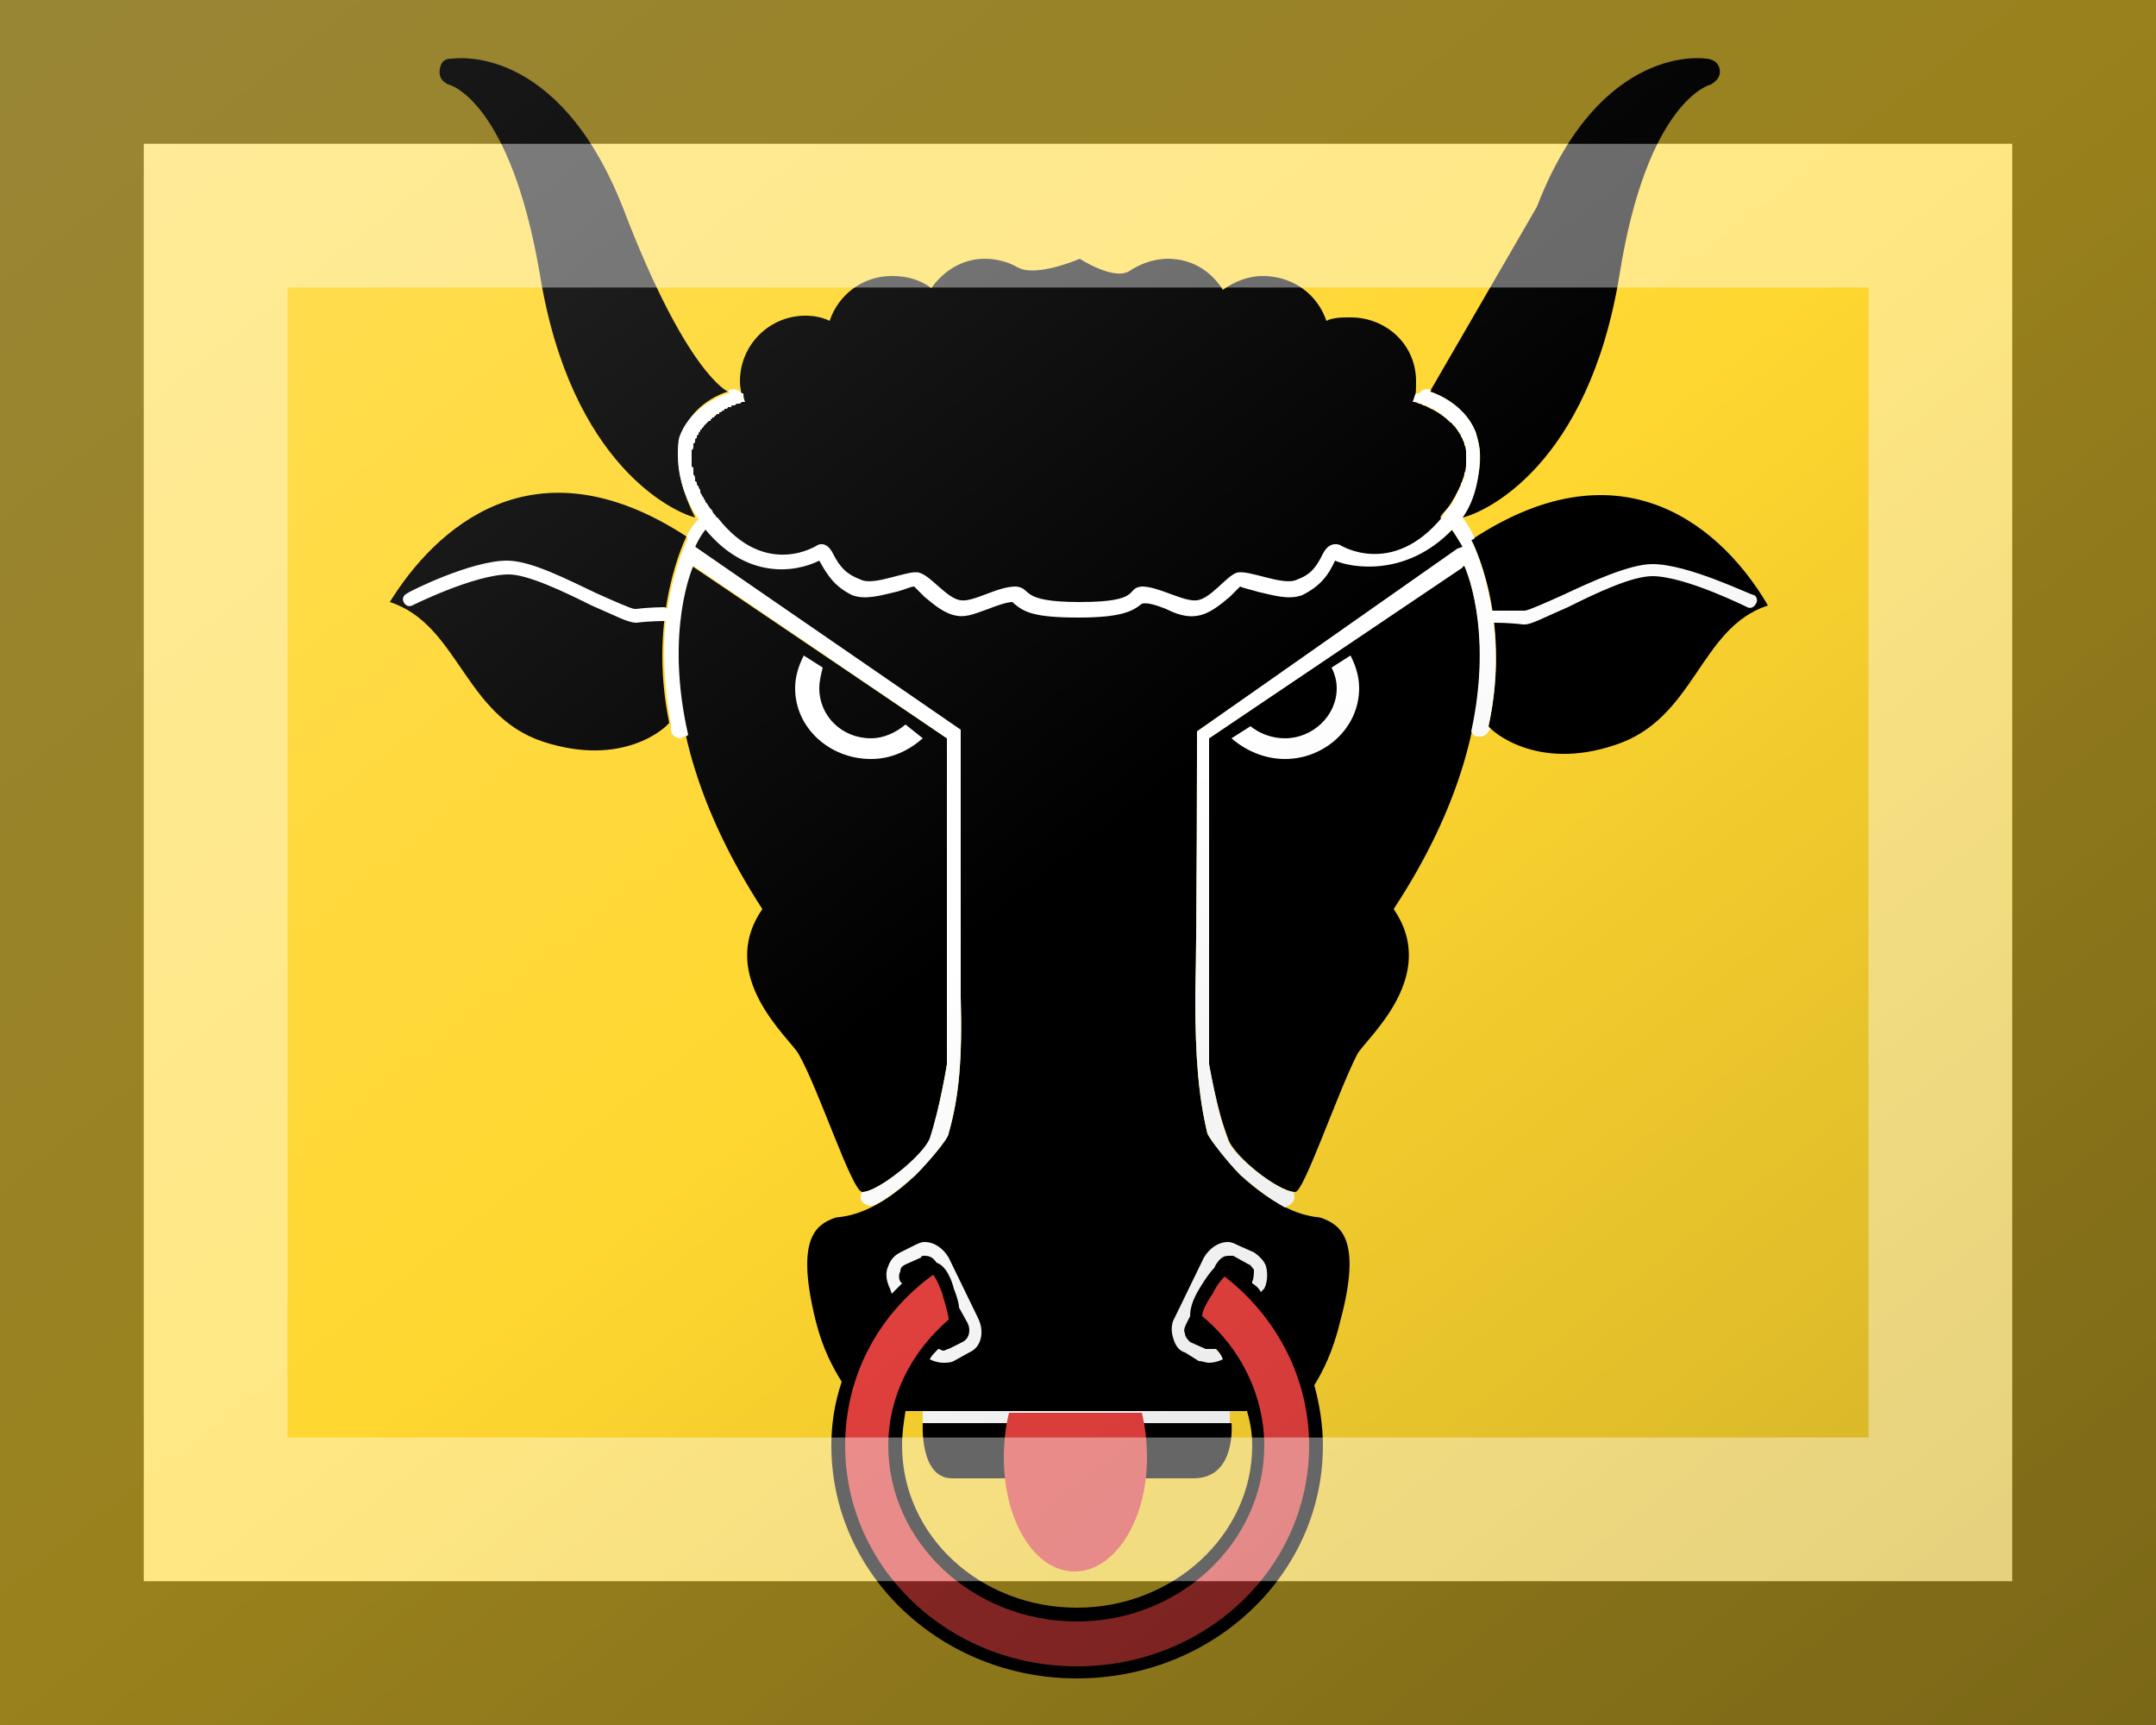 <?xml version="1.0"?>
<svg xmlns="http://www.w3.org/2000/svg" xmlns:xlink="http://www.w3.org/1999/xlink" version="1.1" width="450" height="360" viewBox="0 0 450 360">
<!-- Generated by Kreative Vexillo v1.0 -->
<style>
.black{fill:rgb(0,0,0);}
.red{fill:rgb(232,66,63);}
.white{fill:rgb(255,255,255);}
.yellow{fill:rgb(255,215,48);}
</style>
<defs>
<path id="e1" d="M -0.37 -0.46 C -0.369 -0.466 -0.365 -0.466 -0.363 -0.466 C -0.362 -0.466 -0.302 -0.476 -0.264 -0.38 C -0.227 -0.283 -0.203 -0.273 -0.203 -0.273 S -0.252 -0.26 -0.222 -0.2 C -0.234 -0.203 -0.294 -0.23 -0.312 -0.341 C -0.329 -0.441 -0.364 -0.451 -0.365 -0.451 C -0.367 -0.452 -0.371 -0.454 -0.37 -0.46 Z M 0.223 -0.2 C 0.236 -0.203 0.296 -0.23 0.314 -0.341 C 0.33 -0.441 0.366 -0.451 0.367 -0.451 C 0.368 -0.452 0.373 -0.454 0.372 -0.46 C 0.371 -0.465 0.366 -0.466 0.364 -0.466 C 0.364 -0.466 0.303 -0.476 0.266 -0.38 L 0.204 -0.273 C 0.204 -0.273 0.254 -0.259 0.223 -0.2 Z M 0.228 -0.187 C 0.228 -0.187 0.252 -0.143 0.238 -0.079 C 0.24 -0.076 0.266 -0.053 0.311 -0.068 C 0.358 -0.083 0.36 -0.136 0.4 -0.149 C 0.375 -0.192 0.317 -0.246 0.228 -0.187 Z M -0.227 -0.189 C -0.316 -0.247 -0.373 -0.193 -0.399 -0.151 C -0.359 -0.138 -0.356 -0.085 -0.31 -0.07 C -0.264 -0.055 -0.239 -0.078 -0.237 -0.081 C -0.25 -0.144 -0.227 -0.189 -0.227 -0.189 Z M -0.125 0.191 C -0.116 0.191 -0.09 0.17 -0.086 0.161 C -0.08 0.142 -0.076 0.117 -0.076 0.117 L -0.076 -0.072 L -0.224 -0.172 C -0.224 -0.172 -0.261 -0.093 -0.183 0.027 C -0.21 0.066 -0.167 0.102 -0.162 0.111 C -0.15 0.132 -0.131 0.191 -0.125 0.191 Z M -0.09 0.325 C -0.09 0.325 -0.092 0.357 -0.073 0.357 H 0.067 C 0.092 0.357 0.089 0.325 0.089 0.325 H -0.09 Z M 0.224 -0.172 L 0.076 -0.072 L 0.076 0.117 C 0.076 0.117 0.08 0.142 0.087 0.16 C 0.09 0.17 0.116 0.191 0.126 0.191 C 0.131 0.191 0.151 0.132 0.162 0.111 C 0.167 0.102 0.21 0.066 0.183 0.027 C 0.262 -0.093 0.224 -0.172 0.224 -0.172 Z M 0.152 0.266 C 0.148 0.283 0.142 0.295 0.137 0.303 C 0.14 0.314 0.142 0.326 0.142 0.338 C 0.142 0.413 0.078 0.473 -6.9999695E-4 0.473 C -0.079 0.473 -0.143 0.413 -0.143 0.338 C -0.143 0.325 -0.141 0.313 -0.137 0.301 C -0.142 0.293 -0.148 0.282 -0.152 0.266 C -0.164 0.218 -0.152 0.21 -0.141 0.206 C -0.139 0.205 -0.121 0.207 -0.094 0.181 C -0.087 0.174 -0.075 0.16 -0.075 0.157 C -0.069 0.136 -0.067 0.114 -0.068 0.078 C -0.068 0.037 -0.068 -0.076 -0.068 -0.076 L -0.222 -0.183 C -0.222 -0.183 -0.218 -0.193 -0.21 -0.2 C -0.211 -0.201 -0.212 -0.203 -0.213 -0.204 C -0.242 -0.245 -0.21 -0.263 -0.194 -0.268 C -0.195 -0.271 -0.196 -0.275 -0.196 -0.279 C -0.196 -0.3 -0.179 -0.317 -0.158 -0.317 C -0.153 -0.317 -0.148 -0.316 -0.144 -0.314 C -0.139 -0.329 -0.125 -0.34 -0.108 -0.34 C -0.099 -0.34 -0.092 -0.338 -0.085 -0.333 C -0.078 -0.343 -0.067 -0.35 -0.054 -0.35 C -0.047 -0.35 -0.04 -0.348 -0.035 -0.345 C -0.024 -0.339 0.001 -0.35 0.001 -0.35 S 0.021 -0.337 0.03 -0.343 C 0.036 -0.347 0.044 -0.35 0.052 -0.35 C 0.066 -0.35 0.077 -0.343 0.084 -0.332 C 0.091 -0.337 0.099 -0.34 0.107 -0.34 C 0.125 -0.34 0.139 -0.329 0.144 -0.314 C 0.148 -0.316 0.153 -0.316 0.158 -0.316 C 0.179 -0.316 0.196 -0.3 0.196 -0.279 C 0.196 -0.275 0.196 -0.271 0.195 -0.267 C 0.211 -0.262 0.242 -0.245 0.214 -0.205 C 0.212 -0.203 0.211 -0.202 0.21 -0.2 C 0.218 -0.193 0.223 -0.183 0.223 -0.183 L 0.069 -0.076 C 0.069 -0.076 0.069 0.037 0.068 0.078 C 0.068 0.114 0.07 0.136 0.075 0.157 C 0.076 0.16 0.087 0.174 0.094 0.181 C 0.122 0.207 0.139 0.205 0.141 0.206 C 0.152 0.21 0.165 0.218 0.152 0.266 Z M 0.101 0.338 C 0.101 0.331 0.1 0.325 0.098 0.318 H -0.1 C -0.101 0.324 -0.102 0.331 -0.102 0.338 C -0.102 0.39 -0.057 0.432 -5.9999526E-4 0.432 C 0.055 0.432 0.101 0.39 0.101 0.338 Z"/>
<path id="e2" d="M -0.09 0.318 H 0.088 V 0.325 H -0.09 C -0.09 0.325 -0.09 0.325 -0.09 0.327 H -0.09 V 0.318 Z M -0.082 0.232 C -0.076 0.234 -0.073 0.243 -0.072 0.247 C -0.07 0.252 -0.069 0.256 -0.069 0.258 L -0.064 0.267 C -0.062 0.271 -0.063 0.276 -0.067 0.278 L -0.075 0.282 C -0.076 0.282 -0.077 0.283 -0.078 0.283 C -0.079 0.283 -0.08 0.282 -0.081 0.282 C -0.083 0.284 -0.085 0.286 -0.086 0.288 C -0.084 0.289 -0.081 0.29 -0.078 0.29 C -0.076 0.29 -0.074 0.29 -0.072 0.289 L -0.063 0.284 C -0.056 0.281 -0.054 0.272 -0.058 0.264 L -0.075 0.229 C -0.078 0.224 -0.083 0.22 -0.089 0.22 C -0.091 0.22 -0.093 0.221 -0.095 0.222 L -0.103 0.226 C -0.107 0.228 -0.109 0.231 -0.11 0.234 C -0.112 0.238 -0.111 0.243 -0.109 0.247 L -0.108 0.25 C -0.106 0.248 -0.104 0.246 -0.102 0.244 L -0.103 0.243 C -0.104 0.241 -0.104 0.239 -0.103 0.237 C -0.103 0.235 -0.102 0.234 -0.1 0.233 L -0.091 0.229 C -0.091 0.228 -0.09 0.228 -0.089 0.228 C -0.086 0.228 -0.084 0.229 -0.082 0.232 Z M -0.09 -0.072 L -0.1 -0.08 C -0.106 -0.075 -0.113 -0.072 -0.12 -0.072 C -0.137 -0.072 -0.15 -0.085 -0.15 -0.101 C -0.15 -0.105 -0.149 -0.109 -0.148 -0.113 L -0.159 -0.12 C -0.162 -0.114 -0.164 -0.108 -0.164 -0.101 C -0.164 -0.078 -0.144 -0.06 -0.12 -0.06 C -0.108 -0.06 -0.098 -0.065 -0.09 -0.072 Z M 0.147 -0.113 C 0.149 -0.109 0.15 -0.105 0.15 -0.101 C 0.15 -0.085 0.136 -0.072 0.12 -0.072 C 0.112 -0.072 0.105 -0.075 0.1 -0.079 L 0.089 -0.072 C 0.097 -0.065 0.108 -0.06 0.12 -0.06 C 0.143 -0.06 0.163 -0.078 0.163 -0.101 C 0.163 -0.108 0.161 -0.114 0.158 -0.12 L 0.147 -0.113 Z M 0.392 -0.155 C 0.39 -0.155 0.354 -0.173 0.333 -0.173 C 0.32 -0.173 0.298 -0.163 0.281 -0.155 C 0.272 -0.151 0.261 -0.146 0.259 -0.146 C 0.25 -0.146 0.242 -0.146 0.242 -0.146 C 0.241 -0.146 0.241 -0.146 0.24 -0.146 C 0.236 -0.172 0.228 -0.187 0.228 -0.187 C 0.229 -0.187 0.23 -0.188 0.23 -0.188 C 0.228 -0.193 0.225 -0.197 0.223 -0.2 C 0.231 -0.211 0.233 -0.226 0.233 -0.237 C 0.233 -0.24 0.232 -0.244 0.231 -0.248 C 0.231 -0.249 0.23 -0.251 0.229 -0.253 C 0.221 -0.268 0.204 -0.273 0.204 -0.273 L 0.205 -0.274 C 0.205 -0.274 0.205 -0.274 0.204 -0.274 C 0.202 -0.275 0.199 -0.274 0.198 -0.272 L 0.196 -0.272 C 0.195 -0.271 0.195 -0.269 0.194 -0.267 C 0.195 -0.267 0.196 -0.267 0.197 -0.267 L 0.197 -0.267 C 0.197 -0.266 0.198 -0.266 0.198 -0.266 C 0.198 -0.266 0.198 -0.266 0.199 -0.266 C 0.199 -0.266 0.2 -0.266 0.2 -0.265 C 0.2 -0.265 0.2 -0.265 0.2 -0.265 C 0.201 -0.265 0.201 -0.265 0.202 -0.265 C 0.202 -0.265 0.202 -0.265 0.202 -0.265 C 0.203 -0.264 0.203 -0.264 0.204 -0.264 C 0.204 -0.264 0.204 -0.264 0.204 -0.264 C 0.204 -0.263 0.205 -0.263 0.205 -0.263 C 0.205 -0.263 0.206 -0.263 0.206 -0.263 C 0.206 -0.263 0.207 -0.262 0.207 -0.262 C 0.207 -0.262 0.207 -0.262 0.207 -0.262 C 0.208 -0.262 0.208 -0.261 0.209 -0.261 C 0.209 -0.261 0.209 -0.261 0.209 -0.261 C 0.21 -0.26 0.21 -0.26 0.21 -0.26 C 0.211 -0.26 0.211 -0.26 0.211 -0.259 C 0.211 -0.259 0.212 -0.259 0.212 -0.259 C 0.212 -0.259 0.212 -0.258 0.213 -0.258 C 0.213 -0.258 0.213 -0.258 0.214 -0.257 C 0.214 -0.257 0.214 -0.257 0.214 -0.257 C 0.215 -0.256 0.215 -0.256 0.216 -0.255 C 0.216 -0.255 0.217 -0.255 0.217 -0.255 C 0.217 -0.254 0.217 -0.254 0.217 -0.254 C 0.218 -0.254 0.218 -0.253 0.218 -0.253 C 0.219 -0.253 0.219 -0.253 0.219 -0.252 C 0.219 -0.252 0.219 -0.252 0.22 -0.251 C 0.22 -0.251 0.22 -0.251 0.22 -0.251 C 0.22 -0.25 0.221 -0.25 0.221 -0.249 C 0.221 -0.249 0.221 -0.249 0.221 -0.249 C 0.222 -0.248 0.222 -0.248 0.222 -0.248 C 0.222 -0.247 0.222 -0.247 0.222 -0.247 C 0.223 -0.246 0.223 -0.246 0.223 -0.246 C 0.223 -0.245 0.223 -0.245 0.223 -0.245 C 0.224 -0.244 0.224 -0.244 0.224 -0.243 C 0.224 -0.243 0.224 -0.243 0.224 -0.243 C 0.224 -0.242 0.224 -0.242 0.225 -0.241 C 0.225 -0.241 0.225 -0.241 0.225 -0.24 C 0.225 -0.24 0.225 -0.239 0.225 -0.239 C 0.225 -0.239 0.225 -0.238 0.225 -0.238 C 0.225 -0.237 0.225 -0.237 0.225 -0.237 C 0.225 -0.236 0.225 -0.236 0.225 -0.235 C 0.225 -0.235 0.225 -0.234 0.225 -0.234 C 0.225 -0.234 0.225 -0.233 0.225 -0.233 C 0.225 -0.232 0.225 -0.232 0.225 -0.231 C 0.225 -0.231 0.225 -0.231 0.225 -0.23 C 0.225 -0.23 0.225 -0.229 0.225 -0.229 C 0.225 -0.228 0.225 -0.228 0.225 -0.227 C 0.225 -0.227 0.225 -0.226 0.224 -0.226 C 0.224 -0.225 0.224 -0.225 0.224 -0.225 C 0.224 -0.224 0.224 -0.223 0.224 -0.223 C 0.223 -0.222 0.223 -0.222 0.223 -0.222 C 0.223 -0.221 0.223 -0.22 0.222 -0.22 C 0.222 -0.219 0.222 -0.219 0.222 -0.218 C 0.222 -0.218 0.221 -0.217 0.221 -0.217 C 0.221 -0.216 0.221 -0.216 0.22 -0.215 C 0.22 -0.214 0.22 -0.214 0.219 -0.213 C 0.219 -0.213 0.219 -0.212 0.219 -0.212 C 0.218 -0.211 0.218 -0.21 0.217 -0.209 C 0.217 -0.209 0.217 -0.209 0.217 -0.208 C 0.216 -0.207 0.215 -0.206 0.214 -0.205 C 0.213 -0.204 0.213 -0.203 0.212 -0.202 C 0.212 -0.201 0.211 -0.201 0.211 -0.2 C 0.182 -0.165 0.152 -0.184 0.152 -0.184 S 0.146 -0.187 0.142 -0.179 C 0.138 -0.171 0.135 -0.167 0.127 -0.164 C 0.119 -0.16 0.099 -0.17 0.092 -0.168 C 0.086 -0.166 0.077 -0.153 0.069 -0.152 C 0.061 -0.151 0.047 -0.16 0.037 -0.16 C 0.027 -0.159 0.038 -0.151 0.001 -0.151 C -0.035 -0.151 -0.026 -0.159 -0.036 -0.16 C -0.047 -0.16 -0.06 -0.151 -0.068 -0.152 C -0.076 -0.153 -0.085 -0.166 -0.092 -0.168 C -0.098 -0.17 -0.118 -0.16 -0.126 -0.164 C -0.134 -0.167 -0.138 -0.171 -0.142 -0.179 C -0.146 -0.187 -0.151 -0.184 -0.151 -0.184 S -0.181 -0.164 -0.209 -0.2 L -0.209 -0.2 C -0.21 -0.2 -0.21 -0.201 -0.21 -0.201 C -0.211 -0.202 -0.212 -0.203 -0.212 -0.204 C -0.213 -0.205 -0.214 -0.206 -0.215 -0.208 C -0.215 -0.208 -0.215 -0.208 -0.216 -0.209 C -0.216 -0.21 -0.217 -0.211 -0.217 -0.211 C -0.217 -0.212 -0.218 -0.212 -0.218 -0.213 C -0.218 -0.213 -0.219 -0.214 -0.219 -0.215 C -0.219 -0.215 -0.219 -0.216 -0.219 -0.216 C -0.22 -0.217 -0.22 -0.218 -0.22 -0.218 C -0.221 -0.219 -0.221 -0.219 -0.221 -0.22 C -0.221 -0.22 -0.221 -0.221 -0.222 -0.221 C -0.222 -0.222 -0.222 -0.222 -0.222 -0.223 C -0.222 -0.223 -0.222 -0.224 -0.223 -0.225 C -0.223 -0.225 -0.223 -0.225 -0.223 -0.226 C -0.223 -0.226 -0.223 -0.227 -0.223 -0.227 C -0.223 -0.228 -0.223 -0.228 -0.223 -0.229 C -0.224 -0.229 -0.224 -0.23 -0.224 -0.23 C -0.224 -0.231 -0.224 -0.231 -0.224 -0.231 C -0.224 -0.232 -0.224 -0.233 -0.224 -0.233 C -0.224 -0.233 -0.224 -0.234 -0.224 -0.234 C -0.224 -0.235 -0.224 -0.235 -0.224 -0.236 C -0.224 -0.236 -0.224 -0.236 -0.224 -0.237 C -0.224 -0.237 -0.224 -0.238 -0.224 -0.238 C -0.224 -0.238 -0.224 -0.239 -0.224 -0.239 C -0.223 -0.24 -0.223 -0.24 -0.223 -0.241 C -0.223 -0.241 -0.223 -0.241 -0.223 -0.242 C -0.223 -0.242 -0.223 -0.242 -0.223 -0.243 C -0.223 -0.243 -0.222 -0.243 -0.222 -0.244 C -0.222 -0.244 -0.222 -0.245 -0.222 -0.245 C -0.222 -0.245 -0.222 -0.246 -0.221 -0.246 C -0.221 -0.246 -0.221 -0.247 -0.221 -0.247 C -0.221 -0.247 -0.221 -0.248 -0.22 -0.248 C -0.22 -0.248 -0.22 -0.249 -0.22 -0.249 C -0.22 -0.249 -0.219 -0.25 -0.219 -0.25 C -0.219 -0.25 -0.219 -0.251 -0.219 -0.251 C -0.218 -0.251 -0.218 -0.251 -0.218 -0.252 C -0.218 -0.252 -0.217 -0.252 -0.217 -0.253 C -0.217 -0.253 -0.217 -0.253 -0.217 -0.253 C -0.216 -0.254 -0.216 -0.254 -0.216 -0.254 C -0.216 -0.254 -0.215 -0.255 -0.215 -0.255 C -0.215 -0.255 -0.215 -0.255 -0.214 -0.256 C -0.214 -0.256 -0.214 -0.256 -0.213 -0.256 C -0.213 -0.257 -0.213 -0.257 -0.213 -0.257 C -0.212 -0.257 -0.212 -0.258 -0.212 -0.258 C -0.212 -0.258 -0.211 -0.258 -0.211 -0.258 C -0.211 -0.259 -0.21 -0.259 -0.21 -0.259 C -0.21 -0.259 -0.21 -0.26 -0.209 -0.26 C -0.209 -0.26 -0.209 -0.26 -0.208 -0.26 C -0.208 -0.261 -0.208 -0.261 -0.208 -0.261 C -0.207 -0.261 -0.207 -0.261 -0.206 -0.262 C -0.206 -0.262 -0.206 -0.262 -0.206 -0.262 C -0.205 -0.262 -0.205 -0.262 -0.205 -0.263 C -0.204 -0.263 -0.204 -0.263 -0.204 -0.263 C -0.204 -0.263 -0.203 -0.263 -0.203 -0.264 C -0.203 -0.264 -0.202 -0.264 -0.202 -0.264 C -0.202 -0.264 -0.201 -0.264 -0.201 -0.264 C -0.201 -0.265 -0.201 -0.265 -0.2 -0.265 C -0.2 -0.265 -0.2 -0.265 -0.199 -0.265 C -0.199 -0.265 -0.199 -0.265 -0.199 -0.265 C -0.198 -0.266 -0.198 -0.266 -0.197 -0.266 C -0.197 -0.266 -0.197 -0.266 -0.197 -0.266 C -0.197 -0.266 -0.196 -0.266 -0.196 -0.266 C -0.196 -0.266 -0.196 -0.266 -0.196 -0.266 C -0.195 -0.267 -0.195 -0.267 -0.194 -0.267 C -0.194 -0.267 -0.193 -0.267 -0.193 -0.267 C -0.194 -0.269 -0.194 -0.271 -0.194 -0.272 L -0.195 -0.272 C -0.197 -0.274 -0.199 -0.275 -0.202 -0.274 C -0.202 -0.274 -0.203 -0.273 -0.203 -0.273 C -0.202 -0.273 -0.202 -0.272 -0.202 -0.272 S -0.202 -0.272 -0.202 -0.272 L -0.203 -0.272 C -0.217 -0.267 -0.227 -0.258 -0.231 -0.247 C -0.232 -0.244 -0.232 -0.24 -0.232 -0.236 C -0.232 -0.226 -0.229 -0.212 -0.22 -0.199 C -0.223 -0.196 -0.225 -0.193 -0.227 -0.189 C -0.227 -0.188 -0.226 -0.188 -0.226 -0.188 C -0.226 -0.188 -0.234 -0.173 -0.238 -0.147 C -0.238 -0.147 -0.239 -0.148 -0.24 -0.148 C -0.24 -0.148 -0.248 -0.148 -0.256 -0.147 C -0.256 -0.147 -0.256 -0.147 -0.257 -0.147 C -0.259 -0.147 -0.27 -0.152 -0.279 -0.156 C -0.296 -0.164 -0.317 -0.175 -0.331 -0.175 C -0.352 -0.175 -0.388 -0.157 -0.389 -0.156 C -0.391 -0.155 -0.392 -0.153 -0.391 -0.151 C -0.39 -0.149 -0.388 -0.148 -0.386 -0.149 C -0.386 -0.149 -0.35 -0.167 -0.33 -0.167 C -0.319 -0.167 -0.298 -0.157 -0.282 -0.149 C -0.268 -0.143 -0.261 -0.139 -0.256 -0.139 C -0.256 -0.139 -0.256 -0.139 -0.256 -0.139 C -0.248 -0.14 -0.24 -0.14 -0.24 -0.14 C -0.239 -0.14 -0.239 -0.14 -0.239 -0.14 C -0.241 -0.123 -0.24 -0.103 -0.236 -0.08 C -0.236 -0.08 -0.236 -0.079 -0.236 -0.079 C -0.236 -0.078 -0.236 -0.078 -0.236 -0.077 C -0.236 -0.074 -0.233 -0.072 -0.23 -0.072 C -0.23 -0.072 -0.23 -0.072 -0.229 -0.073 C -0.228 -0.073 -0.227 -0.073 -0.226 -0.074 C -0.24 -0.135 -0.223 -0.172 -0.223 -0.172 L -0.076 -0.072 L -0.076 0.117 C -0.076 0.117 -0.08 0.142 -0.086 0.16 C -0.09 0.17 -0.116 0.191 -0.125 0.191 C -0.126 0.192 -0.126 0.194 -0.126 0.195 C -0.125 0.198 -0.122 0.199 -0.12 0.199 C -0.12 0.199 -0.12 0.199 -0.119 0.199 C -0.112 0.196 -0.104 0.19 -0.094 0.181 C -0.087 0.174 -0.075 0.16 -0.075 0.157 C -0.069 0.136 -0.067 0.114 -0.068 0.078 C -0.068 0.037 -0.068 -0.077 -0.068 -0.077 L -0.222 -0.183 C -0.222 -0.183 -0.22 -0.188 -0.216 -0.193 C -0.192 -0.164 -0.164 -0.168 -0.15 -0.175 C -0.15 -0.175 -0.15 -0.175 -0.15 -0.175 C -0.145 -0.166 -0.141 -0.16 -0.131 -0.155 C -0.123 -0.152 -0.114 -0.155 -0.105 -0.157 C -0.101 -0.158 -0.097 -0.16 -0.095 -0.16 C -0.094 -0.159 -0.091 -0.156 -0.089 -0.154 C -0.083 -0.149 -0.077 -0.144 -0.07 -0.143 C -0.064 -0.142 -0.058 -0.145 -0.052 -0.147 C -0.047 -0.149 -0.041 -0.151 -0.038 -0.151 C -0.038 -0.151 -0.037 -0.15 -0.037 -0.15 C -0.037 -0.15 -0.037 -0.15 -0.037 -0.15 C -0.031 -0.145 -0.025 -0.142 2.99979E-4 -0.142 C 0.026 -0.142 0.032 -0.146 0.037 -0.15 C 0.037 -0.15 0.037 -0.15 0.037 -0.15 C 0.037 -0.15 0.037 -0.15 0.037 -0.15 C 0.04 -0.151 0.046 -0.149 0.051 -0.147 C 0.057 -0.144 0.063 -0.142 0.069 -0.143 C 0.076 -0.144 0.082 -0.149 0.088 -0.154 C 0.09 -0.156 0.093 -0.159 0.094 -0.16 C 0.096 -0.159 0.101 -0.158 0.104 -0.157 C 0.113 -0.155 0.122 -0.152 0.13 -0.155 C 0.14 -0.16 0.145 -0.166 0.149 -0.175 C 0.149 -0.175 0.149 -0.175 0.149 -0.175 C 0.158 -0.171 0.19 -0.165 0.217 -0.193 C 0.22 -0.188 0.223 -0.183 0.223 -0.183 L 0.22 -0.182 C 0.22 -0.182 0.22 -0.182 0.22 -0.182 C 0.22 -0.182 0.22 -0.182 0.22 -0.182 L 0.069 -0.076 C 0.069 -0.076 0.069 0.037 0.068 0.078 C 0.068 0.114 0.07 0.136 0.075 0.157 C 0.076 0.16 0.087 0.174 0.094 0.181 C 0.104 0.19 0.113 0.196 0.12 0.2 C 0.122 0.199 0.124 0.198 0.125 0.196 C 0.126 0.194 0.125 0.192 0.125 0.191 C 0.115 0.19 0.09 0.17 0.087 0.161 C 0.086 0.158 0.085 0.155 0.084 0.152 C 0.083 0.149 0.082 0.145 0.081 0.141 C 0.078 0.128 0.076 0.117 0.076 0.117 L 0.076 -0.072 L 0.223 -0.171 C 0.223 -0.172 0.223 -0.172 0.224 -0.172 C 0.224 -0.172 0.224 -0.172 0.224 -0.172 L 0.224 -0.172 C 0.224 -0.172 0.241 -0.136 0.228 -0.076 C 0.229 -0.074 0.23 -0.073 0.232 -0.073 C 0.232 -0.073 0.233 -0.073 0.233 -0.073 C 0.236 -0.073 0.238 -0.075 0.239 -0.078 C 0.238 -0.078 0.238 -0.079 0.238 -0.079 C 0.243 -0.102 0.243 -0.122 0.241 -0.139 C 0.241 -0.139 0.242 -0.139 0.242 -0.139 C 0.242 -0.139 0.25 -0.139 0.258 -0.138 C 0.258 -0.138 0.258 -0.138 0.259 -0.138 C 0.263 -0.138 0.27 -0.142 0.284 -0.148 C 0.3 -0.156 0.321 -0.166 0.333 -0.166 C 0.352 -0.166 0.388 -0.148 0.388 -0.148 C 0.39 -0.147 0.392 -0.148 0.393 -0.15 C 0.394 -0.151 0.394 -0.154 0.392 -0.155 Z M 0.102 0.226 L 0.093 0.222 C 0.091 0.221 0.089 0.22 0.087 0.22 C 0.081 0.22 0.076 0.224 0.073 0.229 L 0.056 0.264 C 0.054 0.267 0.054 0.272 0.055 0.275 C 0.056 0.279 0.058 0.283 0.062 0.284 L 0.07 0.289 C 0.072 0.289 0.074 0.29 0.076 0.29 C 0.076 0.29 0.076 0.29 0.076 0.29 C 0.079 0.29 0.082 0.289 0.084 0.288 C 0.083 0.285 0.081 0.283 0.08 0.282 C 0.079 0.282 0.078 0.282 0.076 0.282 C 0.075 0.282 0.074 0.282 0.074 0.282 L 0.065 0.278 C 0.064 0.277 0.062 0.275 0.062 0.273 C 0.061 0.271 0.062 0.269 0.063 0.267 L 0.065 0.263 C 0.065 0.259 0.066 0.254 0.071 0.246 C 0.074 0.241 0.077 0.237 0.079 0.235 L 0.08 0.233 C 0.082 0.23 0.084 0.228 0.087 0.228 C 0.088 0.228 0.089 0.228 0.09 0.228 L 0.099 0.233 C 0.1 0.233 0.101 0.235 0.102 0.236 C 0.102 0.238 0.102 0.241 0.101 0.243 L 0.101 0.244 C 0.103 0.245 0.105 0.247 0.106 0.249 L 0.108 0.247 C 0.11 0.243 0.11 0.238 0.109 0.234 C 0.108 0.231 0.105 0.228 0.102 0.226 Z"/>
<path id="e3" d="M 0.134 0.338 C 0.134 0.409 0.074 0.466 -5.9999526E-4 0.466 C -0.075 0.466 -0.135 0.409 -0.135 0.338 C -0.135 0.299 -0.117 0.263 -0.084 0.239 C -0.084 0.239 -0.082 0.241 -0.079 0.249 C -0.076 0.259 -0.075 0.263 -0.075 0.265 C -0.097 0.284 -0.11 0.31 -0.11 0.338 C -0.11 0.394 -0.061 0.44 -6.000027E-4 0.44 C 0.059 0.44 0.108 0.394 0.108 0.338 C 0.108 0.31 0.095 0.282 0.072 0.263 C 0.072 0.262 0.072 0.259 0.078 0.25 C 0.081 0.244 0.084 0.241 0.085 0.24 C 0.116 0.264 0.134 0.3 0.134 0.338 Z M 0.037 0.319 C 0.029 0.319 -0.019 0.319 -0.04 0.319 C -0.042 0.327 -0.043 0.336 -0.043 0.345 C -0.043 0.382 -0.025 0.411 -0.002 0.411 C 0.021 0.411 0.04 0.382 0.04 0.345 C 0.04 0.336 0.039 0.327 0.037 0.319"/>
<linearGradient id="glaze" x1="0%" y1="0%" x2="100%" y2="100%">
<stop offset="0%" stop-color="rgb(255,255,255)" stop-opacity="0.2"/>
<stop offset="49.999%" stop-color="rgb(255,255,255)" stop-opacity="0.0"/>
<stop offset="50.001%" stop-color="rgb(0,0,0)" stop-opacity="0.0"/>
<stop offset="100%" stop-color="rgb(0,0,0)" stop-opacity="0.2"/>
</linearGradient>
</defs>
<g>
<rect x="0" y="0" width="450" height="360" class="yellow"/>
<use xlink:href="#e1" transform="translate(225 180) scale(360 360) rotate(0)" class="black"/>
<use xlink:href="#e2" transform="translate(225 180) scale(360 360) rotate(0)" class="white"/>
<use xlink:href="#e3" transform="translate(225 180) scale(360 360) rotate(0)" class="red"/>
</g>
<g>
<rect x="0" y="0" width="450" height="360" fill="url(#glaze)"/>
<path d="M 30 30 L 420 30 L 420 330 L 30 330 Z M 60 60 L 60 300 L 390 300 L 390 60 Z" fill="rgb(255,255,255)" opacity="0.4"/>
<path d="M 0 0 L 450 0 L 450 360 L 0 360 Z M 30 30 L 30 330 L 420 330 L 420 30 Z" fill="rgb(0,0,0)" opacity="0.4"/>
</g>
</svg>
